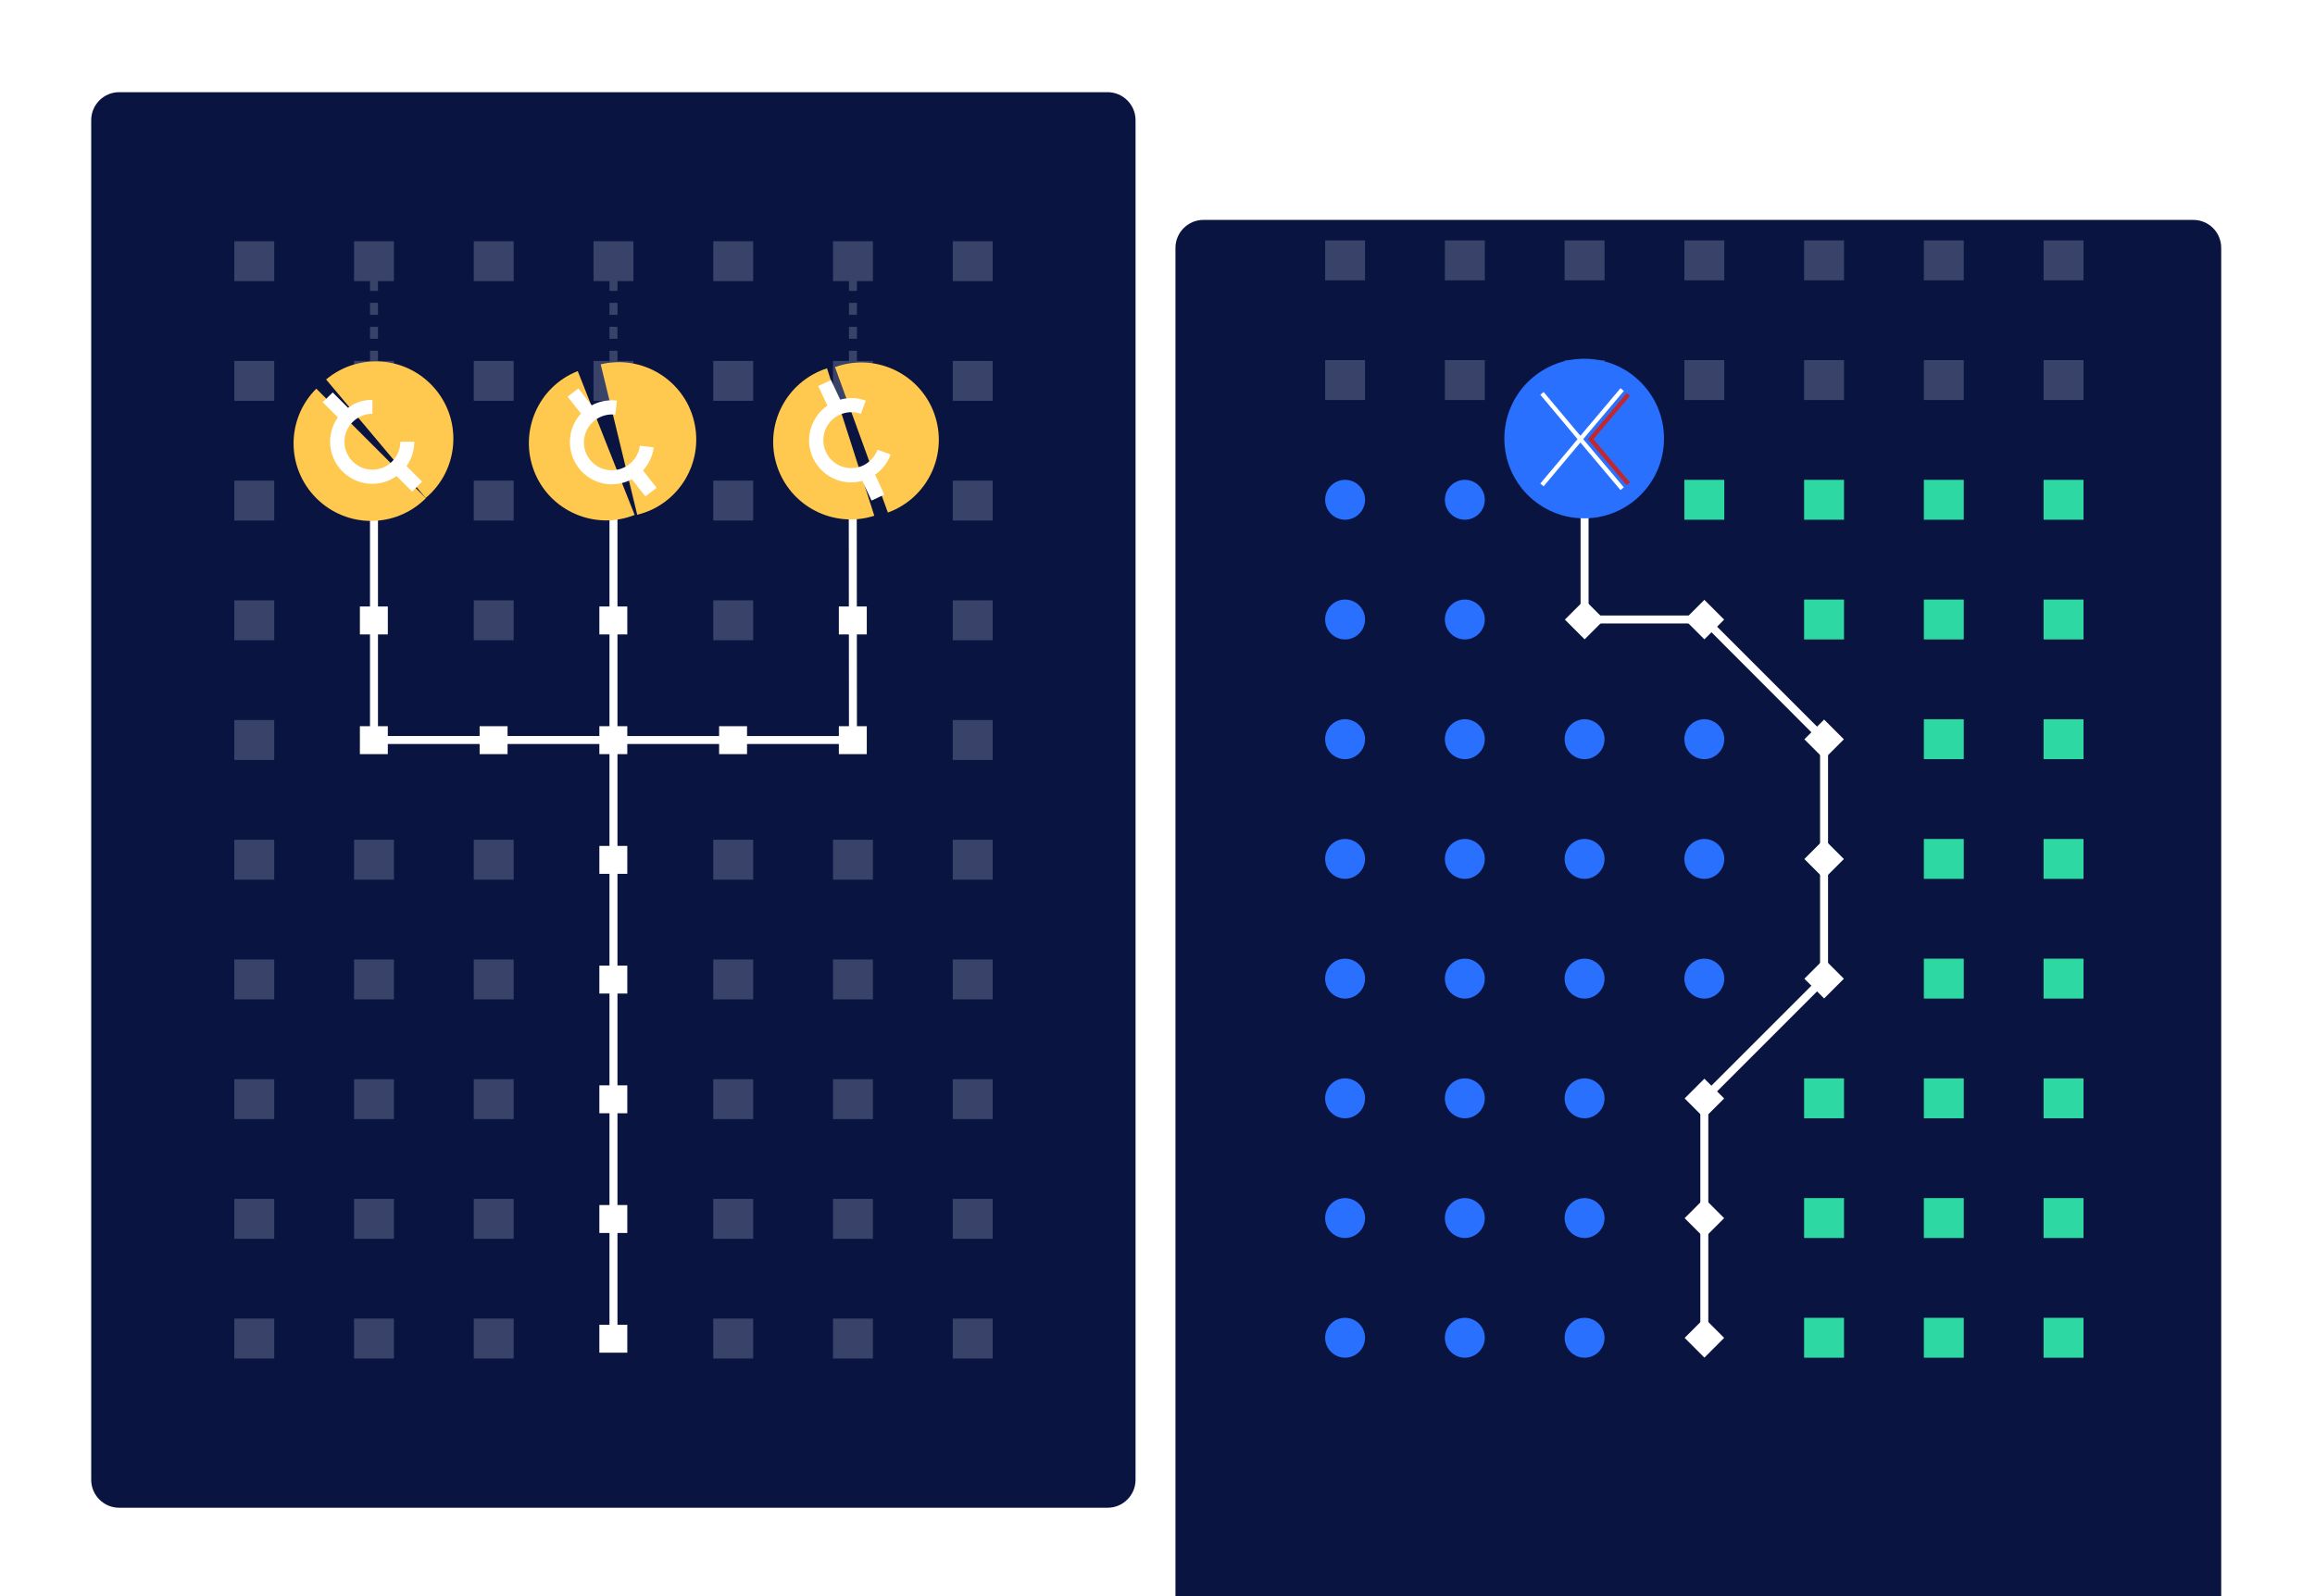 <svg width="1160" height="800" viewBox="0 0 1160 800" xmlns="http://www.w3.org/2000/svg">
 <path d="M1160 0H0V800H1160V0Z" fill="#fff"/>
 <path d="m1099 110.22h-496c-7.7 0-14 6.3-14 14v681.3c0 7.7 6.3 14 14 14h496c7.7 0 14-6.3 14-14v-681.3c0-7.8-6.3-14-14-14z" fill="#091440"/>
 <path d="m555 46.201h-495.3c-7.7 0-14 6.3-14 14v681.5c0 7.7 6.3 14 14 14h495.3c7.7 0 14-6.3 14-14v-681.5c0-7.7-6.3-14-14-14z" fill="#091440"/>
 <g fill="#394269">
  <path d="m137.4 660.9h-20v20h20v-20z"/>
  <path d="m197.4 660.9h-20v20h20v-20z"/>
  <path d="m257.4 660.9h-20v20h20v-20z"/>
 </g>
 <path d="m300.33 677.98h14v-14h-14v14z" fill="#fff"/>
 <g fill="#394269">
  <path d="m377.4 660.9h-20v20h20v-20z"/>
  <path d="m437.4 660.9h-20v20h20v-20z"/>
  <path d="m497.4 660.9h-20v20h20v-20z"/>
  <path d="m137.4 540.9h-20v20h20v-20z"/>
  <path d="m197.4 540.9h-20v20h20v-20z"/>
  <path d="m257.4 540.9h-20v20h20v-20z"/>
 </g>
 <path d="m300.33 557.98h14v-14h-14v14z" fill="#fff"/>
 <g fill="#394269">
  <path d="m377.4 540.9h-20v20h20v-20z"/>
  <path d="m437.4 540.9h-20v20h20v-20z"/>
  <path d="m497.4 540.9h-20v20h20v-20z"/>
  <path d="m137.4 600.9h-20v20h20v-20z"/>
  <path d="m197.4 600.9h-20v20h20v-20z"/>
  <path d="m257.4 600.9h-20v20h20v-20z"/>
 </g>
 <path d="m300.33 617.98h14v-14h-14v14z" fill="#fff"/>
 <g fill="#394269">
  <path d="m377.4 600.9h-20v20h20v-20z"/>
  <path d="m437.4 600.9h-20v20h20v-20z"/>
  <path d="m497.4 600.9h-20v20h20v-20z"/>
  <path d="m137.4 420.9h-20v20h20v-20z"/>
  <path d="m197.4 420.9h-20v20h20v-20z"/>
  <path d="m257.4 420.9h-20v20h20v-20z"/>
 </g>
 <path d="m300.33 437.98h14v-14h-14v14z" fill="#fff"/>
 <g fill="#394269">
  <path d="m377.4 420.9h-20v20h20v-20z"/>
  <path d="m437.4 420.9h-20v20h20v-20z"/>
  <path d="m497.4 420.9h-20v20h20v-20z"/>
  <path d="m137.4 480.9h-20v20h20v-20z"/>
  <path d="m197.4 480.9h-20v20h20v-20z"/>
  <path d="m257.4 480.9h-20v20h20v-20z"/>
 </g>
 <path d="m300.33 497.98h14v-14h-14v14z" fill="#fff"/>
 <g fill="#394269">
  <path d="m377.4 480.9h-20v20h20v-20z"/>
  <path d="m437.4 480.9h-20v20h20v-20z"/>
  <path d="m497.4 480.9h-20v20h20v-20z"/>
  <path d="m137.4 300.9h-20v20h20v-20z"/>
 </g>
 <path d="m180.33 317.98h14v-14h-14v14z" fill="#fff"/>
 <path d="m257.4 300.9h-20v20h20v-20z" fill="#394269"/>
 <path d="m300.33 317.98h14v-14h-14v14z" fill="#fff"/>
 <path d="m377.4 300.9h-20v20h20v-20z" fill="#394269"/>
 <path d="m420.33 317.98h14v-14h-14v14z" fill="#fff"/>
 <path d="m497.4 300.9h-20v20h20v-20z" fill="#394269"/>
 <path d="m137.4 360.9h-20v20h20v-20z" fill="#394269"/>
 <g fill="#fff">
  <path d="m180.33 377.98h14v-14h-14v14z"/>
  <path d="m240.33 377.98h14v-14h-14v14z"/>
  <path d="m300.33 377.98h14v-14h-14v14z"/>
  <path d="m360.33 377.98h14v-14h-14v14z"/>
  <path d="m420.33 377.98h14v-14h-14v14z"/>
 </g>
 <g fill="#394269">
  <path d="m497.4 360.9h-20v20h20v-20z"/>
  <path d="m137.4 180.9h-20v20h20v-20z"/>
  <path d="m197.4 180.9h-20v20h20v-20z"/>
  <path d="m257.4 180.9h-20v20h20v-20z"/>
  <path d="m317.4 180.9h-20v20h20v-20z"/>
  <path d="m377.4 180.9h-20v20h20v-20z"/>
  <path d="m437.4 180.9h-20v20h20v-20z"/>
  <path d="m497.4 180.9h-20v20h20v-20z"/>
  <path d="m137.4 240.9h-20v20h20v-20z"/>
  <path d="m257.4 240.9h-20v20h20v-20z"/>
  <path d="m377.4 240.9h-20v20h20v-20z"/>
  <path d="m497.4 240.9h-20v20h20v-20z"/>
  <path d="m137.4 120.9h-20v20h20v-20z"/>
  <path d="m197.4 120.9h-20v20h20v-20z"/>
  <path d="m257.4 120.9h-20v20h20v-20z"/>
  <path d="m317.4 120.9h-20v20h20v-20z"/>
  <path d="m377.4 120.9h-20v20h20v-20z"/>
  <path d="m437.4 120.9h-20v20h20v-20z"/>
  <path d="m497.4 120.9h-20v20h20v-20z"/>
 </g>
 <g fill="#2970FF">
  <path d="m674 660.5c-5.5 0-10 4.5-10 10s4.5 10 10 10 10-4.5 10-10-4.5-10-10-10z"/>
  <path d="m734 660.5c-5.5 0-10 4.5-10 10s4.5 10 10 10 10-4.5 10-10-4.5-10-10-10z"/>
  <path d="m794 660.5c-5.5 0-10 4.5-10 10s4.5 10 10 10 10-4.5 10-10-4.5-10-10-10z"/>
 </g>
 <path d="m854.04 680.46 9.899-9.899-9.899-9.9-9.9 9.9 9.9 9.899z" fill="#fff"/>
 <g fill="#2DD8A3">
  <path d="m924 660.5h-20v20h20v-20z"/>
  <path d="m984 660.5h-20v20h20v-20z"/>
  <path d="m1044 660.5h-20v20h20v-20z"/>
 </g>
 <g fill="#2970FF">
  <path d="m674 540.5c-5.5 0-10 4.5-10 10s4.5 10 10 10 10-4.5 10-10-4.5-10-10-10z"/>
  <path d="m734 540.5c-5.5 0-10 4.5-10 10s4.5 10 10 10 10-4.5 10-10-4.5-10-10-10z"/>
  <path d="m794 540.5c-5.5 0-10 4.5-10 10s4.5 10 10 10 10-4.5 10-10-4.5-10-10-10z"/>
 </g>
 <path d="m854.03 560.46 9.899-9.899-9.899-9.9-9.9 9.9 9.9 9.899z" fill="#fff"/>
 <g fill="#2DD8A3">
  <path d="m924 540.5h-20v20h20v-20z"/>
  <path d="m984 540.5h-20v20h20v-20z"/>
  <path d="m1044 540.5h-20v20h20v-20z"/>
 </g>
 <g fill="#2970FF">
  <path d="m674 600.5c-5.5 0-10 4.5-10 10s4.5 10 10 10 10-4.5 10-10-4.5-10-10-10z"/>
  <path d="m734 600.5c-5.5 0-10 4.5-10 10s4.5 10 10 10 10-4.5 10-10-4.5-10-10-10z"/>
  <path d="m794 600.5c-5.5 0-10 4.5-10 10s4.5 10 10 10 10-4.5 10-10-4.5-10-10-10z"/>
 </g>
 <path d="m854.03 620.46 9.9-9.899-9.9-9.9-9.899 9.9 9.899 9.899z" fill="#fff"/>
 <g fill="#2DD8A3">
  <path d="m924 600.5h-20v20h20v-20z"/>
  <path d="m984 600.5h-20v20h20v-20z"/>
  <path d="m1044 600.5h-20v20h20v-20z"/>
 </g>
 <g fill="#2970FF">
  <path d="m674 420.5c-5.5 0-10 4.5-10 10s4.5 10 10 10 10-4.5 10-10-4.5-10-10-10z"/>
  <path d="m734 420.5c-5.5 0-10 4.5-10 10s4.5 10 10 10 10-4.5 10-10-4.5-10-10-10z"/>
  <path d="m794 420.5c-5.5 0-10 4.5-10 10s4.5 10 10 10 10-4.5 10-10-4.5-10-10-10z"/>
  <path d="m854 420.5c-5.5 0-10 4.5-10 10s4.5 10 10 10 10-4.5 10-10-4.5-10-10-10z"/>
 </g>
 <path d="m914.03 440.45 9.9-9.899-9.9-9.9-9.899 9.9 9.899 9.899z" fill="#fff"/>
 <path d="m984 420.5h-20v20h20v-20z" fill="#2DD8A3"/>
 <path d="m1044 420.5h-20v20h20v-20z" fill="#2DD8A3"/>
 <g fill="#2970FF">
  <path d="m674 480.5c-5.5 0-10 4.5-10 10s4.5 10 10 10 10-4.5 10-10-4.5-10-10-10z"/>
  <path d="m734 480.5c-5.5 0-10 4.5-10 10s4.5 10 10 10 10-4.5 10-10-4.5-10-10-10z"/>
  <path d="m794 480.5c-5.5 0-10 4.5-10 10s4.5 10 10 10 10-4.5 10-10-4.5-10-10-10z"/>
  <path d="m854 480.5c-5.5 0-10 4.5-10 10s4.5 10 10 10 10-4.5 10-10-4.5-10-10-10z"/>
 </g>
 <path d="m914.03 500.45 9.899-9.899-9.899-9.9-9.9 9.9 9.9 9.899z" fill="#fff"/>
 <path d="m984 480.5h-20v20h20v-20z" fill="#2DD8A3"/>
 <path d="m1044 480.5h-20v20h20v-20z" fill="#2DD8A3"/>
 <path d="m674 300.5c-5.5 0-10 4.5-10 10s4.5 10 10 10 10-4.5 10-10-4.5-10-10-10z" fill="#2970FF"/>
 <path d="m734 300.5c-5.5 0-10 4.5-10 10s4.5 10 10 10 10-4.5 10-10-4.5-10-10-10z" fill="#2970FF"/>
 <path d="m794.03 320.45 9.899-9.899-9.899-9.9-9.9 9.9 9.9 9.899z" fill="#fff"/>
 <path d="m854.03 320.45 9.9-9.899-9.9-9.9-9.899 9.9 9.899 9.899z" fill="#fff"/>
 <g fill="#2DD8A3">
  <path d="m924 300.5h-20v20h20v-20z"/>
  <path d="m984 300.5h-20v20h20v-20z"/>
  <path d="m1044 300.5h-20v20h20v-20z"/>
 </g>
 <g fill="#2970FF">
  <path d="m674 360.5c-5.5 0-10 4.5-10 10s4.5 10 10 10 10-4.5 10-10-4.5-10-10-10z"/>
  <path d="m734 360.5c-5.5 0-10 4.5-10 10s4.5 10 10 10 10-4.5 10-10-4.5-10-10-10z"/>
  <path d="m794 360.5c-5.5 0-10 4.5-10 10s4.5 10 10 10 10-4.5 10-10-4.5-10-10-10z"/>
  <path d="m854 360.5c-5.5 0-10 4.5-10 10s4.5 10 10 10 10-4.5 10-10-4.5-10-10-10z"/>
 </g>
 <path d="m914.03 380.45 9.9-9.899-9.9-9.9-9.899 9.9 9.899 9.899z" fill="#fff"/>
 <path d="m984 360.5h-20v20h20v-20z" fill="#2DD8A3"/>
 <path d="m1044 360.5h-20v20h20v-20z" fill="#2DD8A3"/>
 <g fill="#394269">
  <path d="m684 180.5h-20v20h20v-20z"/>
  <path d="m744 180.5h-20v20h20v-20z"/>
  <path d="m804 180.5h-20v20h20v-20z"/>
  <path d="m864 180.5h-20v20h20v-20z"/>
  <path d="m924 180.5h-20v20h20v-20z"/>
  <path d="m984 180.5h-20v20h20v-20z"/>
  <path d="m1044 180.5h-20v20h20v-20z"/>
 </g>
 <path d="m674 240.5c-5.5 0-10 4.5-10 10s4.5 10 10 10 10-4.5 10-10-4.5-10-10-10z" fill="#2970FF"/>
 <path d="m734 240.5c-5.5 0-10 4.5-10 10s4.5 10 10 10 10-4.5 10-10-4.5-10-10-10z" fill="#2970FF"/>
 <path d="m801.03 257.54v-14h-14v14h14z" fill="#fff"/>
 <g fill="#2DD8A3">
  <path d="m864 240.5h-20v20h20v-20z"/>
  <path d="m924 240.5h-20v20h20v-20z"/>
  <path d="m984 240.5h-20v20h20v-20z"/>
  <path d="m1044 240.5h-20v20h20v-20z"/>
 </g>
 <g fill="#394269">
  <path d="m684 120.5h-20v20h20v-20z"/>
  <path d="m744 120.5h-20v20h20v-20z"/>
  <path d="m804 120.5h-20v20h20v-20z"/>
  <path d="m864 120.5h-20v20h20v-20z"/>
  <path d="m924 120.5h-20v20h20v-20z"/>
  <path d="m984 120.5h-20v20h20v-20z"/>
  <path d="m1044 120.5h-20v20h20v-20z"/>
 </g>
 <g fill="#fff">
  <path d="m856 670.5h-4v-120.8l60-60v-118.3l-58.8-58.9h-61.2v-122h4v118h58.8l61.2 61.2v121.7l-60 60v119.1z"/>
  <path d="m309.4 670.9h-4v-298h-120v-122.1h4v118.1h120v302z"/>
  <path d="m429.4 372.9h-124v-122.1h4v118.1h116l-0.1-118.1h4l0.1 122.1z"/>
 </g>
 <g fill="#394269">
  <path d="m189.4 130.8h-4v3h4v-3z"/>
  <path d="m189.4 181.8h-4v-6h4v6zm0-12h-4v-6h4v6zm0-12h-4v-6h4v6zm0-12h-4v-6h4v6z"/>
  <path d="m189.4 187.8h-4v3h4v-3z"/>
  <path d="m309.4 130.8h-4v3h4v-3z"/>
  <path d="m309.4 181.8h-4v-6h4v6zm0-12h-4v-6h4v6zm0-12h-4v-6h4v6zm0-12h-4v-6h4v6z"/>
  <path d="m309.4 187.8h-4v3h4v-3z"/>
  <path d="m429.4 130.8h-4v3h4v-3z"/>
  <path d="m429.4 181.8h-4v-6h4v6zm0-12h-4v-6h4v6zm0-12h-4v-6h4v6zm0-12h-4v-6h4v6z"/>
  <path d="m429.4 187.8h-4v3h4v-3z"/>
 </g>
 <path d="m213.4 249.7c-15.2 15.2-39.7 15.2-54.9 0s-15.2-39.7 0-54.9l54.9 54.9z" fill="#FFC84E"/>
 <path d="m218.1 195c-13.8-16.4-38.2-18.6-54.7-4.8l49.9 59.4c16.4-13.7 18.6-38.2 4.8-54.6z" fill="#FFC84E"/>
 <path d="m161.7 201.6 7.6 7.6c-2.5 3.5-3.9 7.7-3.9 12.2 0 5.8 2.4 11.1 6.2 14.9s9.1 6.2 14.9 6.2c4.5 0 8.8-1.4 12.2-3.9l7.8 7.8 5-5-7.8-7.8c2.5-3.5 3.9-7.8 3.9-12.2h-7c0 3.7-1.5 7.3-4.1 9.9-2.7 2.7-6.2 4.1-9.9 4.1-7.7 0-14-6.3-14-14 0-3.9 1.6-7.4 4.1-9.9s6-4.1 9.9-4.1v-7c-4.3 0-8.2 1.2-11.5 3.5-0.2 0.1-0.4 0.3-0.7 0.5l-7.7-7.7-5 4.9z" fill="#fff"/>
 <path d="m318 258.1c-19.9 7.9-42.5-1.9-50.3-21.8s1.9-42.5 21.8-50.3l28.5 72.1z" fill="#FFC84E"/>
 <path d="m347.8 211.2c-5-20.8-26-33.6-46.8-28.6l18.3 75.4c20.7-5 33.5-26 28.5-46.8z" fill="#FFC84E"/>
 <path d="m284.4 198.8 6.7 8.5c-2.9 3.2-4.8 7.1-5.4 11.7-0.7 5.8 1 11.3 4.3 15.6s8.3 7.3 14 8c4.4 0.5 8.9-0.4 12.6-2.4l6.8 8.6 5.6-4.3-6.8-8.7c2.9-3.2 4.8-7.2 5.4-11.6h-0.2l-6.8-0.8c-0.5 3.7-2.3 7-5.3 9.3s-6.6 3.3-10.4 2.9c-7.7-0.9-13.2-8-12.2-15.6 0.5-3.8 2.5-7.1 5.3-9.3s6.5-3.3 10.3-2.9l0.8-6.8v-0.2c-4.2-0.5-8.3 0.2-11.9 2-0.2 0.1-0.5 0.2-0.7 0.4l-6.7-8.5-5.4 4.1z" fill="#fff"/>
 <path d="m438.1 258.5c-20.4 6.5-42.2-4.7-48.8-25.1s4.7-42.2 25.1-48.8l23.7 73.9z" fill="#FFC84E"/>
 <path d="m468.1 207.2c-7.3-20.1-29.6-30.5-49.7-23.2l26.5 72.9c20.1-7.3 30.5-29.5 23.2-49.7z" fill="#FFC84E"/>
 <path d="m410 193.5 4.6 9.8c-3.5 2.4-6.3 5.9-7.9 10.2-2 5.5-1.6 11.2 0.7 16.1s6.4 8.9 11.9 10.9c4.2 1.5 8.7 1.7 12.8 0.5l4.6 9.9 6.4-3-4.6-10c3.5-2.4 6.3-6 7.8-10.1l-0.2-0.1-6.4-2.3c-1.3 3.5-3.9 6.3-7.2 7.9-3.4 1.6-7.2 1.7-10.7 0.5-7.3-2.6-11-10.7-8.4-18 1.3-3.6 4-6.4 7.3-7.9s7.1-1.8 10.7-0.5l2.3-6.4 0.1-0.2c-4-1.5-8.1-1.6-12-0.7-0.3 0.1-0.5 0.1-0.8 0.2l-4.6-9.8-6.4 3z" fill="#fff"/>
 <path d="m793.8 259.8c22.091 0 40-17.909 40-40 0-22.092-17.909-40-40-40-22.092 0-40 17.908-40 40 0 22.091 17.908 40 40 40z" fill="#2970FF"/>
 <polygon transform="matrix(.048 0 0 .048 771.82 194.57)" points="0 68.5 388.92 532 0 995.5 34.58 1024.5 418.37 567.11 837.15 1064 871.73 1035 447.83 532 871.73 29.01 837.15 0 418.37 496.89 34.58 39.49" fill="#fff"/>
 <polygon transform="matrix(.048 0 0 .048 771.82 194.57)" points="525.57 567.11 901.47 1013.2 936.04 984.21 555.03 532 936.04 79.79 901.47 50.78 525.57 496.89 496.11 532" fill="#c1272d"/>
</svg>
